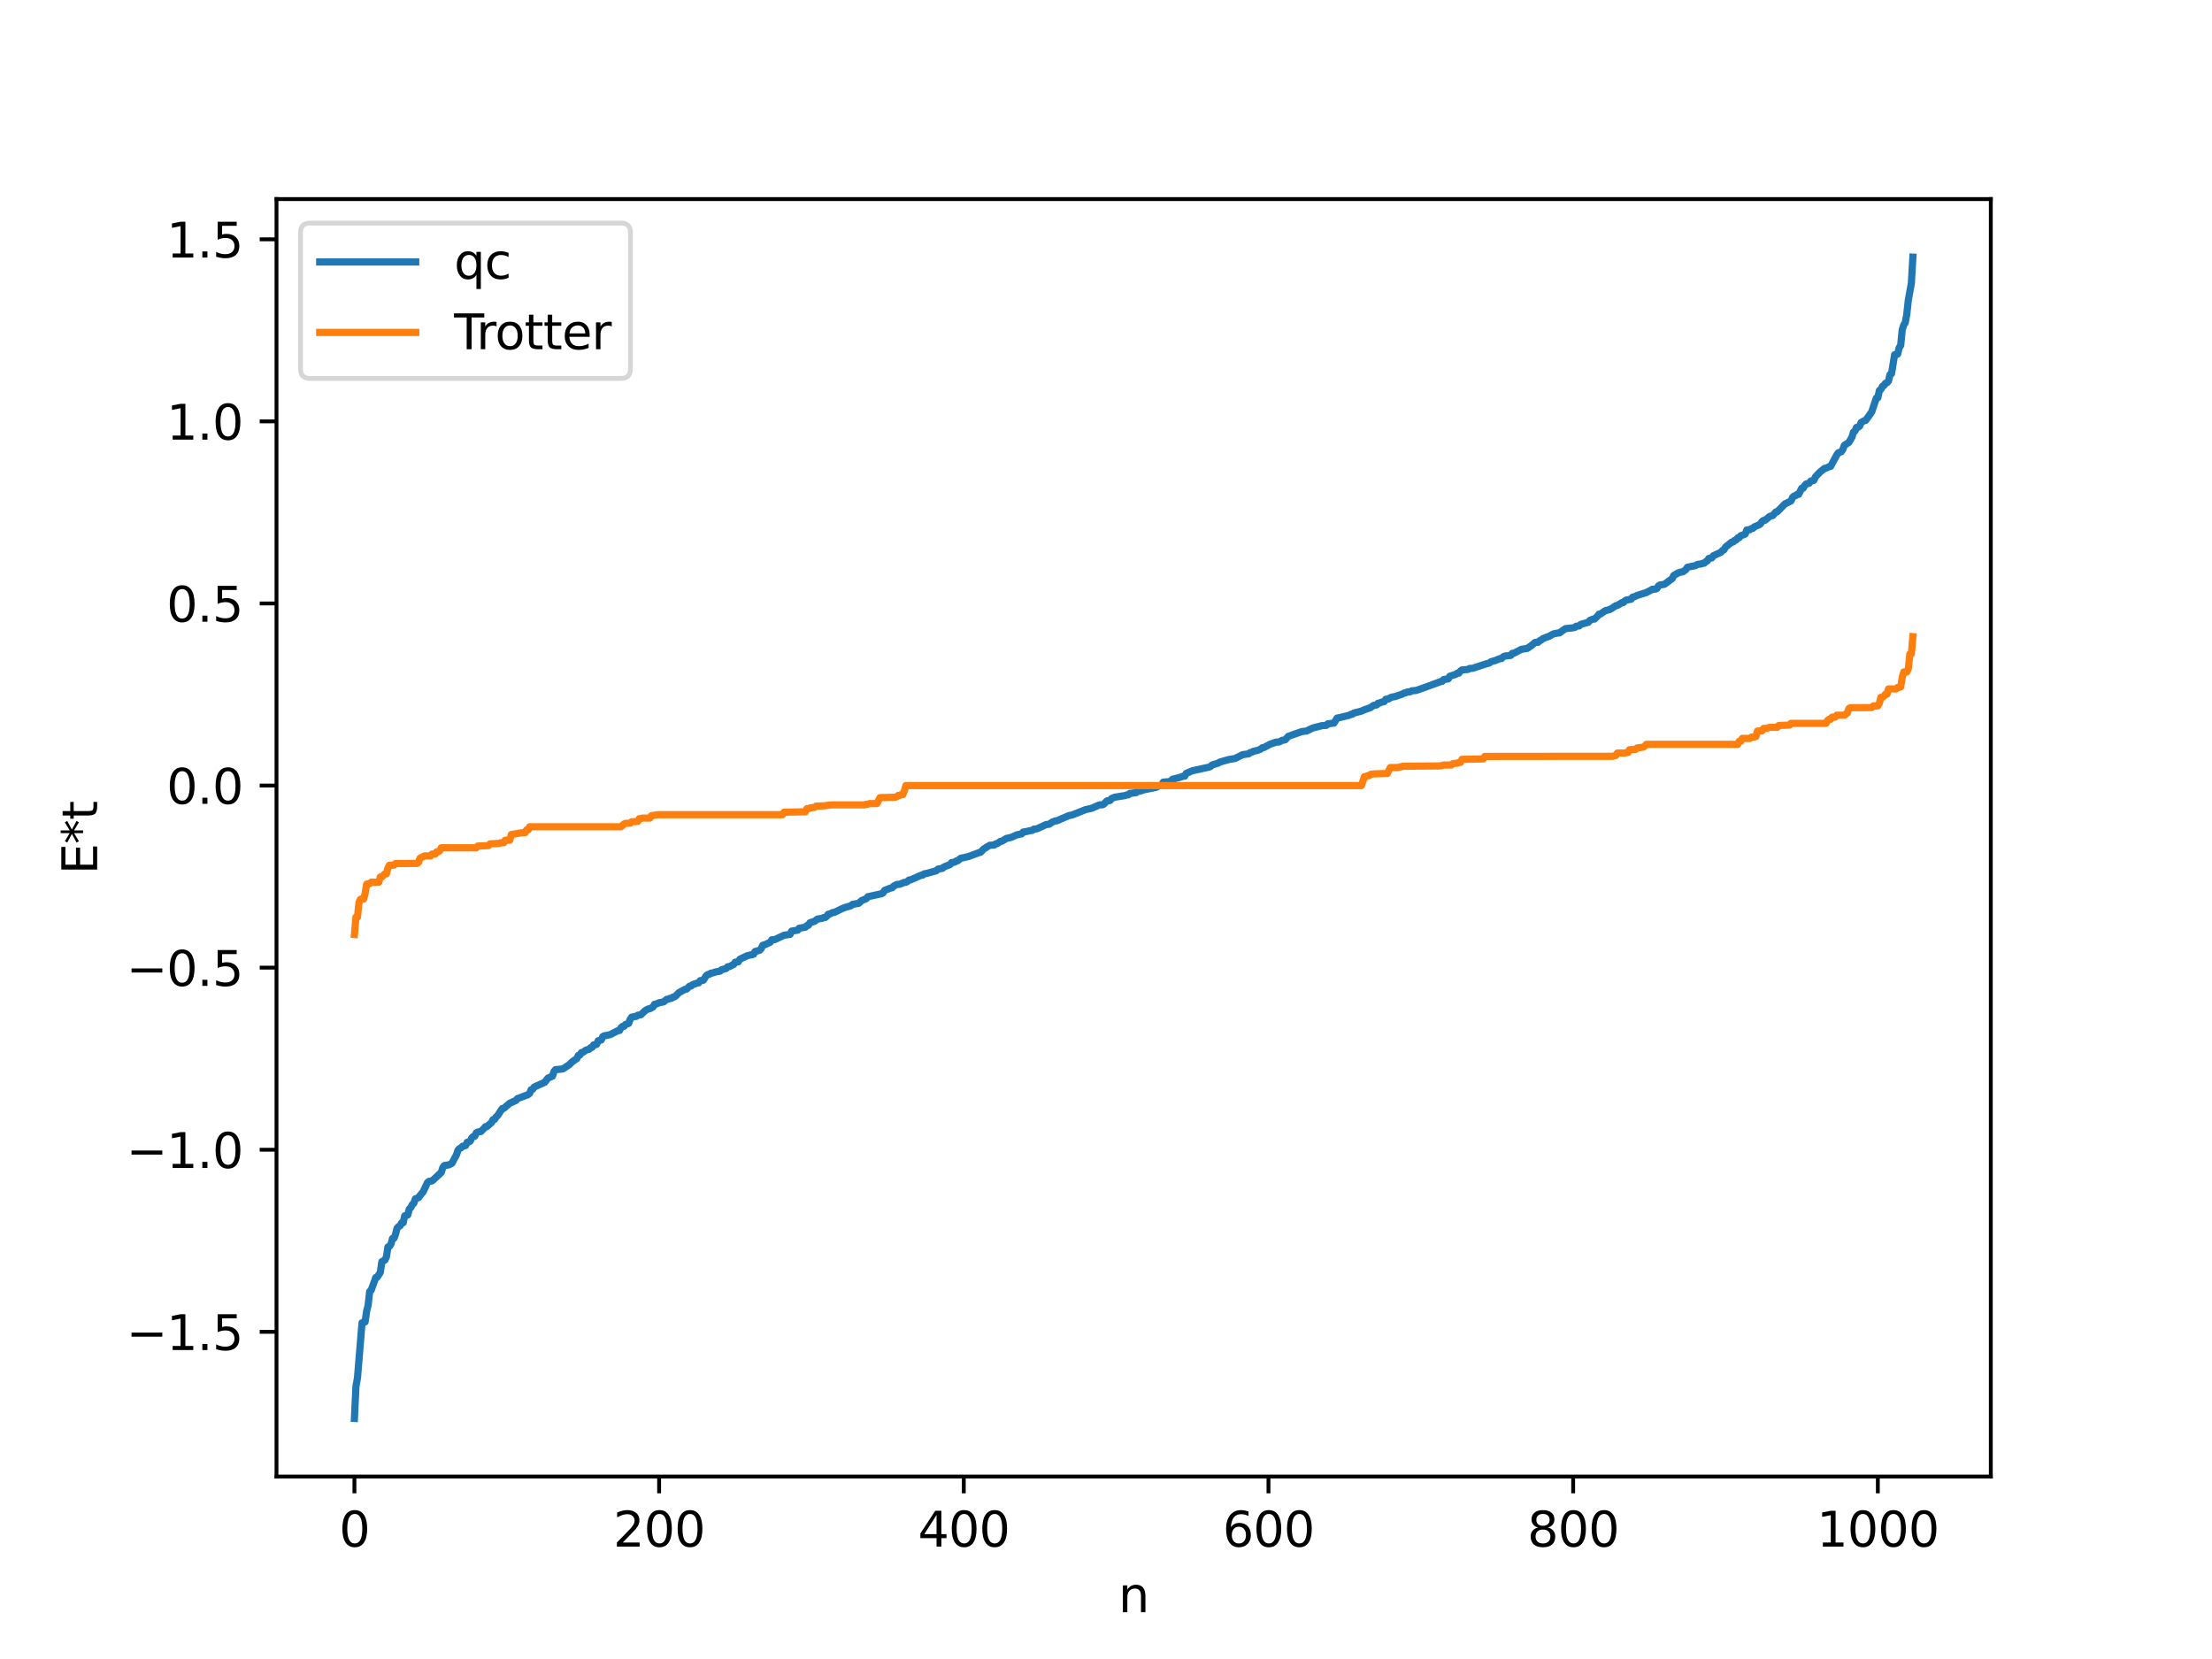 <?xml version="1.0" encoding="utf-8" standalone="no"?>
<!DOCTYPE svg PUBLIC "-//W3C//DTD SVG 1.1//EN"
  "http://www.w3.org/Graphics/SVG/1.1/DTD/svg11.dtd">
<svg xmlns:xlink="http://www.w3.org/1999/xlink" width="460.8pt" height="345.6pt" viewBox="0 0 460.8 345.6" xmlns="http://www.w3.org/2000/svg" version="1.1">
 <defs>
  <style type="text/css">*{stroke-linejoin: round; stroke-linecap: butt}</style>
 </defs>
 <g id="figure_1">
  <g id="patch_1">
   <path d="M 0 345.6 
L 460.8 345.6 
L 460.8 0 
L 0 0 
z
" style="fill: #ffffff"/>
  </g>
  <g id="axes_1">
   <g id="patch_2">
    <path d="M 57.6 307.584 
L 414.72 307.584 
L 414.72 41.472 
L 57.6 41.472 
z
" style="fill: #ffffff"/>
   </g>
   <g id="matplotlib.axis_1">
    <g id="xtick_1">
     <g id="line2d_1">
      <defs>
       <path id="m3434b80284" d="M 0 0 
L 0 3.5 
" style="stroke: #000000; stroke-width: 0.8"/>
      </defs>
      <g>
       <use xlink:href="#m3434b80284" x="73.833" y="307.584" style="stroke: #000000; stroke-width: 0.8"/>
      </g>
     </g>
     <g id="text_1">
      <!-- 0 -->
      <g transform="translate(70.651 322.182) scale(0.1 -0.1)">
       <defs>
        <path id="DejaVuSans-30" d="M 2034 4250 
Q 1547 4250 1301 3770 
Q 1056 3291 1056 2328 
Q 1056 1369 1301 889 
Q 1547 409 2034 409 
Q 2525 409 2770 889 
Q 3016 1369 3016 2328 
Q 3016 3291 2770 3770 
Q 2525 4250 2034 4250 
z
M 2034 4750 
Q 2819 4750 3233 4129 
Q 3647 3509 3647 2328 
Q 3647 1150 3233 529 
Q 2819 -91 2034 -91 
Q 1250 -91 836 529 
Q 422 1150 422 2328 
Q 422 3509 836 4129 
Q 1250 4750 2034 4750 
z
" transform="scale(0.016)"/>
       </defs>
       <use xlink:href="#DejaVuSans-30"/>
      </g>
     </g>
    </g>
    <g id="xtick_2">
     <g id="line2d_2">
      <g>
       <use xlink:href="#m3434b80284" x="137.304" y="307.584" style="stroke: #000000; stroke-width: 0.8"/>
      </g>
     </g>
     <g id="text_2">
      <!-- 200 -->
      <g transform="translate(127.76 322.182) scale(0.1 -0.1)">
       <defs>
        <path id="DejaVuSans-32" d="M 1228 531 
L 3431 531 
L 3431 0 
L 469 0 
L 469 531 
Q 828 903 1448 1529 
Q 2069 2156 2228 2338 
Q 2531 2678 2651 2914 
Q 2772 3150 2772 3378 
Q 2772 3750 2511 3984 
Q 2250 4219 1831 4219 
Q 1534 4219 1204 4116 
Q 875 4013 500 3803 
L 500 4441 
Q 881 4594 1212 4672 
Q 1544 4750 1819 4750 
Q 2544 4750 2975 4387 
Q 3406 4025 3406 3419 
Q 3406 3131 3298 2873 
Q 3191 2616 2906 2266 
Q 2828 2175 2409 1742 
Q 1991 1309 1228 531 
z
" transform="scale(0.016)"/>
       </defs>
       <use xlink:href="#DejaVuSans-32"/>
       <use xlink:href="#DejaVuSans-30" x="63.623"/>
       <use xlink:href="#DejaVuSans-30" x="127.246"/>
      </g>
     </g>
    </g>
    <g id="xtick_3">
     <g id="line2d_3">
      <g>
       <use xlink:href="#m3434b80284" x="200.775" y="307.584" style="stroke: #000000; stroke-width: 0.8"/>
      </g>
     </g>
     <g id="text_3">
      <!-- 400 -->
      <g transform="translate(191.231 322.182) scale(0.1 -0.1)">
       <defs>
        <path id="DejaVuSans-34" d="M 2419 4116 
L 825 1625 
L 2419 1625 
L 2419 4116 
z
M 2253 4666 
L 3047 4666 
L 3047 1625 
L 3713 1625 
L 3713 1100 
L 3047 1100 
L 3047 0 
L 2419 0 
L 2419 1100 
L 313 1100 
L 313 1709 
L 2253 4666 
z
" transform="scale(0.016)"/>
       </defs>
       <use xlink:href="#DejaVuSans-34"/>
       <use xlink:href="#DejaVuSans-30" x="63.623"/>
       <use xlink:href="#DejaVuSans-30" x="127.246"/>
      </g>
     </g>
    </g>
    <g id="xtick_4">
     <g id="line2d_4">
      <g>
       <use xlink:href="#m3434b80284" x="264.246" y="307.584" style="stroke: #000000; stroke-width: 0.8"/>
      </g>
     </g>
     <g id="text_4">
      <!-- 600 -->
      <g transform="translate(254.702 322.182) scale(0.1 -0.1)">
       <defs>
        <path id="DejaVuSans-36" d="M 2113 2584 
Q 1688 2584 1439 2293 
Q 1191 2003 1191 1497 
Q 1191 994 1439 701 
Q 1688 409 2113 409 
Q 2538 409 2786 701 
Q 3034 994 3034 1497 
Q 3034 2003 2786 2293 
Q 2538 2584 2113 2584 
z
M 3366 4563 
L 3366 3988 
Q 3128 4100 2886 4159 
Q 2644 4219 2406 4219 
Q 1781 4219 1451 3797 
Q 1122 3375 1075 2522 
Q 1259 2794 1537 2939 
Q 1816 3084 2150 3084 
Q 2853 3084 3261 2657 
Q 3669 2231 3669 1497 
Q 3669 778 3244 343 
Q 2819 -91 2113 -91 
Q 1303 -91 875 529 
Q 447 1150 447 2328 
Q 447 3434 972 4092 
Q 1497 4750 2381 4750 
Q 2619 4750 2861 4703 
Q 3103 4656 3366 4563 
z
" transform="scale(0.016)"/>
       </defs>
       <use xlink:href="#DejaVuSans-36"/>
       <use xlink:href="#DejaVuSans-30" x="63.623"/>
       <use xlink:href="#DejaVuSans-30" x="127.246"/>
      </g>
     </g>
    </g>
    <g id="xtick_5">
     <g id="line2d_5">
      <g>
       <use xlink:href="#m3434b80284" x="327.717" y="307.584" style="stroke: #000000; stroke-width: 0.8"/>
      </g>
     </g>
     <g id="text_5">
      <!-- 800 -->
      <g transform="translate(318.173 322.182) scale(0.1 -0.1)">
       <defs>
        <path id="DejaVuSans-38" d="M 2034 2216 
Q 1584 2216 1326 1975 
Q 1069 1734 1069 1313 
Q 1069 891 1326 650 
Q 1584 409 2034 409 
Q 2484 409 2743 651 
Q 3003 894 3003 1313 
Q 3003 1734 2745 1975 
Q 2488 2216 2034 2216 
z
M 1403 2484 
Q 997 2584 770 2862 
Q 544 3141 544 3541 
Q 544 4100 942 4425 
Q 1341 4750 2034 4750 
Q 2731 4750 3128 4425 
Q 3525 4100 3525 3541 
Q 3525 3141 3298 2862 
Q 3072 2584 2669 2484 
Q 3125 2378 3379 2068 
Q 3634 1759 3634 1313 
Q 3634 634 3220 271 
Q 2806 -91 2034 -91 
Q 1263 -91 848 271 
Q 434 634 434 1313 
Q 434 1759 690 2068 
Q 947 2378 1403 2484 
z
M 1172 3481 
Q 1172 3119 1398 2916 
Q 1625 2713 2034 2713 
Q 2441 2713 2670 2916 
Q 2900 3119 2900 3481 
Q 2900 3844 2670 4047 
Q 2441 4250 2034 4250 
Q 1625 4250 1398 4047 
Q 1172 3844 1172 3481 
z
" transform="scale(0.016)"/>
       </defs>
       <use xlink:href="#DejaVuSans-38"/>
       <use xlink:href="#DejaVuSans-30" x="63.623"/>
       <use xlink:href="#DejaVuSans-30" x="127.246"/>
      </g>
     </g>
    </g>
    <g id="xtick_6">
     <g id="line2d_6">
      <g>
       <use xlink:href="#m3434b80284" x="391.188" y="307.584" style="stroke: #000000; stroke-width: 0.8"/>
      </g>
     </g>
     <g id="text_6">
      <!-- 1000 -->
      <g transform="translate(378.463 322.182) scale(0.1 -0.1)">
       <defs>
        <path id="DejaVuSans-31" d="M 794 531 
L 1825 531 
L 1825 4091 
L 703 3866 
L 703 4441 
L 1819 4666 
L 2450 4666 
L 2450 531 
L 3481 531 
L 3481 0 
L 794 0 
L 794 531 
z
" transform="scale(0.016)"/>
       </defs>
       <use xlink:href="#DejaVuSans-31"/>
       <use xlink:href="#DejaVuSans-30" x="63.623"/>
       <use xlink:href="#DejaVuSans-30" x="127.246"/>
       <use xlink:href="#DejaVuSans-30" x="190.869"/>
      </g>
     </g>
    </g>
    <g id="text_7">
     <!-- n -->
     <g transform="translate(232.991 335.861) scale(0.1 -0.1)">
      <defs>
       <path id="DejaVuSans-6e" d="M 3513 2113 
L 3513 0 
L 2938 0 
L 2938 2094 
Q 2938 2591 2744 2837 
Q 2550 3084 2163 3084 
Q 1697 3084 1428 2787 
Q 1159 2491 1159 1978 
L 1159 0 
L 581 0 
L 581 3500 
L 1159 3500 
L 1159 2956 
Q 1366 3272 1645 3428 
Q 1925 3584 2291 3584 
Q 2894 3584 3203 3211 
Q 3513 2838 3513 2113 
z
" transform="scale(0.016)"/>
      </defs>
      <use xlink:href="#DejaVuSans-6e"/>
     </g>
    </g>
   </g>
   <g id="matplotlib.axis_2">
    <g id="ytick_1">
     <g id="line2d_7">
      <defs>
       <path id="m006cf8d9ea" d="M 0 0 
L -3.5 0 
" style="stroke: #000000; stroke-width: 0.8"/>
      </defs>
      <g>
       <use xlink:href="#m006cf8d9ea" x="57.6" y="277.441" style="stroke: #000000; stroke-width: 0.8"/>
      </g>
     </g>
     <g id="text_8">
      <!-- −1.5 -->
      <g transform="translate(26.317 281.24) scale(0.1 -0.1)">
       <defs>
        <path id="DejaVuSans-2212" d="M 678 2272 
L 4684 2272 
L 4684 1741 
L 678 1741 
L 678 2272 
z
" transform="scale(0.016)"/>
        <path id="DejaVuSans-2e" d="M 684 794 
L 1344 794 
L 1344 0 
L 684 0 
L 684 794 
z
" transform="scale(0.016)"/>
        <path id="DejaVuSans-35" d="M 691 4666 
L 3169 4666 
L 3169 4134 
L 1269 4134 
L 1269 2991 
Q 1406 3038 1543 3061 
Q 1681 3084 1819 3084 
Q 2600 3084 3056 2656 
Q 3513 2228 3513 1497 
Q 3513 744 3044 326 
Q 2575 -91 1722 -91 
Q 1428 -91 1123 -41 
Q 819 9 494 109 
L 494 744 
Q 775 591 1075 516 
Q 1375 441 1709 441 
Q 2250 441 2565 725 
Q 2881 1009 2881 1497 
Q 2881 1984 2565 2268 
Q 2250 2553 1709 2553 
Q 1456 2553 1204 2497 
Q 953 2441 691 2322 
L 691 4666 
z
" transform="scale(0.016)"/>
       </defs>
       <use xlink:href="#DejaVuSans-2212"/>
       <use xlink:href="#DejaVuSans-31" x="83.789"/>
       <use xlink:href="#DejaVuSans-2e" x="147.412"/>
       <use xlink:href="#DejaVuSans-35" x="179.199"/>
      </g>
     </g>
    </g>
    <g id="ytick_2">
     <g id="line2d_8">
      <g>
       <use xlink:href="#m006cf8d9ea" x="57.6" y="239.51" style="stroke: #000000; stroke-width: 0.8"/>
      </g>
     </g>
     <g id="text_9">
      <!-- −1.0 -->
      <g transform="translate(26.317 243.309) scale(0.1 -0.1)">
       <use xlink:href="#DejaVuSans-2212"/>
       <use xlink:href="#DejaVuSans-31" x="83.789"/>
       <use xlink:href="#DejaVuSans-2e" x="147.412"/>
       <use xlink:href="#DejaVuSans-30" x="179.199"/>
      </g>
     </g>
    </g>
    <g id="ytick_3">
     <g id="line2d_9">
      <g>
       <use xlink:href="#m006cf8d9ea" x="57.6" y="201.578" style="stroke: #000000; stroke-width: 0.8"/>
      </g>
     </g>
     <g id="text_10">
      <!-- −0.5 -->
      <g transform="translate(26.317 205.378) scale(0.1 -0.1)">
       <use xlink:href="#DejaVuSans-2212"/>
       <use xlink:href="#DejaVuSans-30" x="83.789"/>
       <use xlink:href="#DejaVuSans-2e" x="147.412"/>
       <use xlink:href="#DejaVuSans-35" x="179.199"/>
      </g>
     </g>
    </g>
    <g id="ytick_4">
     <g id="line2d_10">
      <g>
       <use xlink:href="#m006cf8d9ea" x="57.6" y="163.647" style="stroke: #000000; stroke-width: 0.8"/>
      </g>
     </g>
     <g id="text_11">
      <!-- 0.0 -->
      <g transform="translate(34.697 167.446) scale(0.1 -0.1)">
       <use xlink:href="#DejaVuSans-30"/>
       <use xlink:href="#DejaVuSans-2e" x="63.623"/>
       <use xlink:href="#DejaVuSans-30" x="95.41"/>
      </g>
     </g>
    </g>
    <g id="ytick_5">
     <g id="line2d_11">
      <g>
       <use xlink:href="#m006cf8d9ea" x="57.6" y="125.716" style="stroke: #000000; stroke-width: 0.8"/>
      </g>
     </g>
     <g id="text_12">
      <!-- 0.5 -->
      <g transform="translate(34.697 129.515) scale(0.1 -0.1)">
       <use xlink:href="#DejaVuSans-30"/>
       <use xlink:href="#DejaVuSans-2e" x="63.623"/>
       <use xlink:href="#DejaVuSans-35" x="95.41"/>
      </g>
     </g>
    </g>
    <g id="ytick_6">
     <g id="line2d_12">
      <g>
       <use xlink:href="#m006cf8d9ea" x="57.6" y="87.784" style="stroke: #000000; stroke-width: 0.8"/>
      </g>
     </g>
     <g id="text_13">
      <!-- 1.0 -->
      <g transform="translate(34.697 91.584) scale(0.1 -0.1)">
       <use xlink:href="#DejaVuSans-31"/>
       <use xlink:href="#DejaVuSans-2e" x="63.623"/>
       <use xlink:href="#DejaVuSans-30" x="95.41"/>
      </g>
     </g>
    </g>
    <g id="ytick_7">
     <g id="line2d_13">
      <g>
       <use xlink:href="#m006cf8d9ea" x="57.6" y="49.853" style="stroke: #000000; stroke-width: 0.8"/>
      </g>
     </g>
     <g id="text_14">
      <!-- 1.5 -->
      <g transform="translate(34.697 53.652) scale(0.1 -0.1)">
       <use xlink:href="#DejaVuSans-31"/>
       <use xlink:href="#DejaVuSans-2e" x="63.623"/>
       <use xlink:href="#DejaVuSans-35" x="95.41"/>
      </g>
     </g>
    </g>
    <g id="text_15">
     <!-- E*t -->
     <g transform="translate(20.238 182.148) rotate(-90) scale(0.1 -0.1)">
      <defs>
       <path id="DejaVuSans-45" d="M 628 4666 
L 3578 4666 
L 3578 4134 
L 1259 4134 
L 1259 2753 
L 3481 2753 
L 3481 2222 
L 1259 2222 
L 1259 531 
L 3634 531 
L 3634 0 
L 628 0 
L 628 4666 
z
" transform="scale(0.016)"/>
       <path id="DejaVuSans-2a" d="M 3009 3897 
L 1888 3291 
L 3009 2681 
L 2828 2375 
L 1778 3009 
L 1778 1831 
L 1422 1831 
L 1422 3009 
L 372 2375 
L 191 2681 
L 1313 3291 
L 191 3897 
L 372 4206 
L 1422 3572 
L 1422 4750 
L 1778 4750 
L 1778 3572 
L 2828 4206 
L 3009 3897 
z
" transform="scale(0.016)"/>
       <path id="DejaVuSans-74" d="M 1172 4494 
L 1172 3500 
L 2356 3500 
L 2356 3053 
L 1172 3053 
L 1172 1153 
Q 1172 725 1289 603 
Q 1406 481 1766 481 
L 2356 481 
L 2356 0 
L 1766 0 
Q 1100 0 847 248 
Q 594 497 594 1153 
L 594 3053 
L 172 3053 
L 172 3500 
L 594 3500 
L 594 4494 
L 1172 4494 
z
" transform="scale(0.016)"/>
      </defs>
      <use xlink:href="#DejaVuSans-45"/>
      <use xlink:href="#DejaVuSans-2a" x="63.184"/>
      <use xlink:href="#DejaVuSans-74" x="113.184"/>
     </g>
    </g>
   </g>
   <g id="line2d_14">
    <path d="M 73.833 295.488 
L 74.15 288.808 
L 74.467 287.057 
L 75.42 275.553 
L 76.054 275.383 
L 76.372 273.145 
L 76.689 271.915 
L 77.006 269.057 
L 77.324 268.769 
L 77.958 267.018 
L 78.276 266.132 
L 78.593 266.045 
L 79.228 265.069 
L 79.545 262.832 
L 80.18 262.497 
L 80.497 261.824 
L 80.815 259.774 
L 81.132 259.642 
L 81.449 259.162 
L 81.767 257.996 
L 82.084 257.94 
L 82.401 257.101 
L 82.719 255.866 
L 83.036 255.513 
L 83.353 255.343 
L 83.671 254.747 
L 83.988 254.727 
L 84.305 253.285 
L 84.94 253.099 
L 85.258 251.876 
L 85.575 251.578 
L 85.892 250.939 
L 86.21 250.65 
L 86.527 249.735 
L 87.162 249.503 
L 87.796 248.684 
L 88.114 248.334 
L 89.066 246.331 
L 89.383 246.092 
L 90.018 245.999 
L 91.922 244.246 
L 92.239 243.242 
L 92.557 242.812 
L 93.509 242.656 
L 94.143 242.332 
L 95.096 240.553 
L 95.413 239.597 
L 95.73 239.258 
L 96.048 239.122 
L 96.365 238.796 
L 97 238.635 
L 97.317 237.956 
L 97.634 237.896 
L 97.952 237.718 
L 98.269 237.056 
L 98.586 236.757 
L 98.904 236.696 
L 99.221 235.994 
L 99.539 235.823 
L 100.173 235.718 
L 100.808 235.089 
L 101.125 234.708 
L 101.443 234.685 
L 102.395 233.837 
L 102.712 233.242 
L 103.029 233.181 
L 103.347 232.687 
L 103.664 232.4 
L 104.616 230.941 
L 104.934 230.9 
L 106.203 229.813 
L 107.472 229.25 
L 107.79 228.866 
L 110.011 228.031 
L 110.329 227.768 
L 110.646 227.017 
L 110.963 226.918 
L 111.281 226.45 
L 113.502 225.447 
L 114.137 224.597 
L 114.772 224.324 
L 115.089 224.2 
L 115.406 223.199 
L 115.724 222.824 
L 116.676 222.75 
L 117.31 222.647 
L 118.58 221.802 
L 119.215 221.184 
L 120.167 220.509 
L 120.484 219.863 
L 120.801 219.777 
L 121.119 219.275 
L 121.436 219.215 
L 122.071 218.751 
L 122.705 218.596 
L 123.023 218.254 
L 123.34 218.178 
L 123.658 217.674 
L 123.975 217.669 
L 124.292 217.546 
L 124.61 216.804 
L 125.244 216.656 
L 125.562 215.949 
L 125.879 215.772 
L 126.514 215.676 
L 127.148 215.514 
L 128.735 214.69 
L 129.053 214.677 
L 129.37 214.089 
L 129.687 213.808 
L 130.005 213.794 
L 130.322 213.405 
L 130.957 213.2 
L 131.274 212.357 
L 131.591 211.888 
L 132.226 211.761 
L 132.543 211.73 
L 132.861 211.487 
L 133.496 211.388 
L 134.448 210.493 
L 135.082 210.165 
L 135.4 210.126 
L 136.034 209.769 
L 136.352 209.208 
L 136.669 209.165 
L 137.304 208.889 
L 138.256 208.708 
L 138.891 208.184 
L 139.208 208.148 
L 139.525 207.985 
L 139.843 207.982 
L 140.16 207.724 
L 140.477 207.684 
L 140.795 207.445 
L 141.429 206.788 
L 142.699 206.091 
L 143.016 206.055 
L 143.651 205.442 
L 143.968 205.401 
L 144.286 205.114 
L 145.238 204.794 
L 145.555 204.746 
L 145.872 204.285 
L 146.507 204.207 
L 147.142 203.227 
L 147.459 203.011 
L 147.777 202.957 
L 148.094 202.726 
L 148.411 202.698 
L 149.046 202.478 
L 149.998 202.312 
L 150.315 202.015 
L 151.267 201.756 
L 151.585 201.395 
L 151.902 201.377 
L 152.854 200.89 
L 153.172 200.436 
L 153.806 200.362 
L 154.124 199.82 
L 155.71 199.078 
L 156.662 198.865 
L 156.98 198.791 
L 157.297 198.212 
L 158.249 197.957 
L 158.567 197.627 
L 158.884 196.928 
L 159.519 196.728 
L 160.471 196.267 
L 160.788 195.769 
L 161.423 195.73 
L 163.327 194.834 
L 164.596 194.645 
L 164.914 193.967 
L 166.183 193.765 
L 166.5 193.362 
L 167.77 193.157 
L 168.087 192.823 
L 168.405 192.756 
L 168.722 192.227 
L 169.674 191.926 
L 170.309 191.454 
L 171.261 191.311 
L 171.578 191.143 
L 171.896 191.131 
L 172.213 190.9 
L 172.53 190.45 
L 172.848 190.411 
L 173.482 190.087 
L 173.8 190.08 
L 175.386 189.296 
L 176.021 189.05 
L 177.291 188.67 
L 177.608 188.391 
L 178.877 188.175 
L 179.512 187.598 
L 180.464 187.212 
L 180.781 186.807 
L 183.638 186.177 
L 183.955 186.012 
L 184.272 185.488 
L 185.542 184.993 
L 185.859 184.936 
L 186.177 184.586 
L 186.811 184.254 
L 187.446 184.202 
L 188.398 183.809 
L 188.715 183.801 
L 189.033 183.629 
L 189.35 183.328 
L 189.667 183.306 
L 191.889 182.326 
L 192.206 182.306 
L 192.524 182.042 
L 193.158 181.923 
L 195.062 181.385 
L 195.38 181.05 
L 196.332 180.893 
L 196.649 180.592 
L 197.919 180.101 
L 198.236 179.681 
L 198.871 179.609 
L 199.188 179.359 
L 199.505 179.313 
L 200.14 178.791 
L 201.727 178.44 
L 203.948 177.621 
L 204.266 177.548 
L 204.9 176.879 
L 206.17 176.09 
L 207.122 176.033 
L 207.439 175.78 
L 207.757 175.733 
L 208.391 175.277 
L 208.709 175.24 
L 209.661 174.66 
L 210.613 174.455 
L 211.882 173.899 
L 212.834 173.703 
L 213.152 173.322 
L 213.786 173.229 
L 214.739 173.012 
L 215.056 172.986 
L 215.373 172.719 
L 216.008 172.664 
L 217.912 171.777 
L 218.547 171.703 
L 219.181 171.271 
L 219.816 171.012 
L 220.134 170.993 
L 222.672 169.903 
L 223.307 169.787 
L 226.163 168.656 
L 227.433 168.373 
L 229.02 167.667 
L 229.654 167.658 
L 229.972 167.486 
L 230.606 166.841 
L 231.241 166.763 
L 231.558 166.347 
L 232.193 166.078 
L 234.415 165.722 
L 234.732 165.589 
L 235.049 165.582 
L 235.367 165.279 
L 236.636 165.141 
L 236.953 164.889 
L 237.588 164.782 
L 238.223 164.543 
L 240.762 164.039 
L 242.031 163.468 
L 242.348 162.927 
L 243.3 162.858 
L 243.935 162.719 
L 244.253 162.337 
L 245.839 161.924 
L 246.474 161.697 
L 246.791 161.689 
L 247.109 161.11 
L 248.378 160.567 
L 251.869 159.805 
L 252.186 159.667 
L 252.504 159.359 
L 253.773 158.973 
L 254.091 158.76 
L 255.995 158.22 
L 256.947 158.065 
L 257.264 158.019 
L 258.851 157.214 
L 260.12 157.036 
L 260.438 156.775 
L 260.755 156.715 
L 261.072 156.52 
L 262.024 156.309 
L 262.659 156.024 
L 262.977 155.759 
L 263.294 155.723 
L 264.563 155.043 
L 265.833 154.597 
L 266.467 154.565 
L 267.102 154.224 
L 267.737 154.115 
L 268.372 153.39 
L 271.228 152.391 
L 272.18 152.289 
L 273.449 151.666 
L 275.353 151.174 
L 276.305 151.103 
L 276.623 150.779 
L 277.892 150.636 
L 278.527 149.598 
L 279.479 149.395 
L 281.066 149.003 
L 281.383 148.815 
L 281.7 148.798 
L 282.018 148.544 
L 283.605 148.143 
L 284.239 147.853 
L 285.509 147.405 
L 286.143 146.946 
L 286.778 146.85 
L 287.096 146.482 
L 287.413 146.463 
L 287.73 146.293 
L 288.365 146.156 
L 288.682 145.666 
L 289.317 145.587 
L 289.634 145.323 
L 290.269 145.156 
L 290.586 145.122 
L 291.221 144.903 
L 292.173 144.568 
L 292.491 144.37 
L 292.808 144.335 
L 293.125 144.166 
L 293.76 144.112 
L 294.077 143.914 
L 295.029 143.829 
L 297.251 143.04 
L 300.107 141.992 
L 300.424 141.945 
L 300.742 141.558 
L 301.694 141.425 
L 302.011 140.876 
L 303.281 140.466 
L 303.598 140.235 
L 303.915 140.22 
L 304.233 139.787 
L 304.55 139.56 
L 305.82 139.455 
L 306.137 139.254 
L 306.772 139.22 
L 309.628 138.28 
L 310.262 138.116 
L 310.58 137.856 
L 311.532 137.584 
L 312.484 137.192 
L 312.801 137.189 
L 313.119 136.842 
L 313.436 136.674 
L 314.705 136.534 
L 315.023 136.103 
L 315.34 136.102 
L 316.927 135.271 
L 318.196 135.057 
L 319.148 134.381 
L 319.783 133.83 
L 320.418 133.789 
L 320.735 133.472 
L 321.053 133.34 
L 321.37 133.061 
L 322.005 132.801 
L 322.639 132.586 
L 323.591 132.055 
L 324.543 131.865 
L 324.861 131.853 
L 325.496 131.366 
L 326.13 130.951 
L 327.4 130.825 
L 328.034 130.722 
L 328.352 130.46 
L 328.986 130.389 
L 329.304 130.071 
L 329.939 129.885 
L 330.891 129.636 
L 331.208 129.232 
L 331.843 128.973 
L 332.16 128.962 
L 332.795 128.349 
L 333.112 127.932 
L 333.429 127.903 
L 334.381 127.227 
L 335.016 127.068 
L 335.651 126.816 
L 336.603 126.173 
L 336.92 126.131 
L 337.872 125.534 
L 338.19 125.512 
L 338.507 125.146 
L 338.824 124.994 
L 339.459 124.889 
L 339.777 124.843 
L 340.094 124.403 
L 340.411 124.338 
L 341.046 124.041 
L 342.95 123.44 
L 343.902 122.956 
L 344.22 122.747 
L 344.854 122.728 
L 345.172 122.586 
L 345.489 122.053 
L 345.806 121.861 
L 346.758 121.704 
L 348.345 120.539 
L 348.662 119.892 
L 349.615 119.333 
L 350.249 119.152 
L 350.567 119.116 
L 351.201 118.664 
L 351.519 118.171 
L 352.153 118.03 
L 353.105 117.859 
L 353.74 117.55 
L 354.375 117.484 
L 354.692 117.345 
L 355.01 117.327 
L 355.327 117.007 
L 355.644 116.867 
L 355.962 116.346 
L 356.596 116.226 
L 356.914 115.773 
L 358.5 115.05 
L 358.818 114.673 
L 359.135 114.529 
L 359.453 113.972 
L 360.087 113.461 
L 360.722 112.942 
L 361.039 112.907 
L 361.357 112.565 
L 361.674 112.489 
L 361.991 112.058 
L 362.309 112.013 
L 362.626 111.599 
L 363.261 111.396 
L 363.578 111.217 
L 363.896 110.393 
L 364.53 110.35 
L 364.848 110.126 
L 365.165 110.06 
L 365.482 109.742 
L 366.434 109.336 
L 366.752 109.113 
L 367.069 108.633 
L 367.386 108.412 
L 367.704 108.374 
L 368.656 107.575 
L 369.291 107.395 
L 369.925 106.654 
L 370.243 106.595 
L 371.829 104.985 
L 373.099 104.347 
L 373.416 103.63 
L 373.734 103.338 
L 374.051 103.258 
L 374.368 103.003 
L 374.686 102.978 
L 375.32 101.724 
L 375.638 101.685 
L 375.955 101.131 
L 376.272 100.822 
L 376.907 100.646 
L 377.224 100.211 
L 377.859 100.067 
L 378.177 99.347 
L 379.129 98.348 
L 379.763 97.84 
L 380.081 97.569 
L 380.398 97.529 
L 381.033 97.219 
L 381.35 97.155 
L 382.62 94.801 
L 382.937 94.344 
L 383.572 94.093 
L 383.889 93.644 
L 384.206 92.773 
L 385.158 92.161 
L 385.793 91.064 
L 386.11 90.021 
L 386.428 89.796 
L 386.745 89.034 
L 387.062 89.007 
L 387.38 88.783 
L 387.697 88.022 
L 388.332 87.642 
L 388.649 87.569 
L 389.284 86.704 
L 389.919 85.789 
L 390.871 82.929 
L 391.188 82.852 
L 391.505 81.355 
L 391.823 81.111 
L 392.14 80.493 
L 392.458 80.316 
L 392.775 79.849 
L 393.092 79.738 
L 393.41 79.359 
L 393.727 78.02 
L 394.044 77.826 
L 394.679 73.898 
L 394.996 73.896 
L 395.314 73.764 
L 395.631 72.445 
L 395.948 71.951 
L 396.266 68.705 
L 396.583 67.693 
L 396.9 67.24 
L 397.218 65.46 
L 397.535 62.523 
L 398.17 59.029 
L 398.487 53.568 
L 398.487 53.568 
" clip-path="url(#p47296863f0)" style="fill: none; stroke: #1f77b4; stroke-width: 1.5; stroke-linecap: square"/>
   </g>
   <g id="line2d_15">
    <path d="M 73.833 194.674 
L 74.15 191.054 
L 74.467 191.054 
L 74.785 187.959 
L 75.102 187.316 
L 75.737 187.316 
L 76.054 186.158 
L 76.372 184.203 
L 76.689 184.083 
L 77.006 184.083 
L 77.324 183.781 
L 78.91 183.781 
L 79.228 182.678 
L 79.545 182.678 
L 80.18 182.032 
L 80.497 182.032 
L 80.815 180.813 
L 81.132 180.239 
L 82.084 180.229 
L 82.401 179.889 
L 86.844 179.87 
L 87.162 179.684 
L 87.479 178.8 
L 88.431 178.299 
L 89.7 178.299 
L 90.018 177.908 
L 90.653 177.908 
L 90.97 177.454 
L 91.287 177.454 
L 91.605 177.217 
L 91.922 176.609 
L 99.221 176.609 
L 99.539 176.247 
L 101.76 176.161 
L 102.077 175.785 
L 103.981 175.7 
L 104.299 175.554 
L 104.934 175.554 
L 105.251 175.038 
L 106.203 175.013 
L 106.52 173.85 
L 108.742 173.467 
L 109.377 173.467 
L 109.694 172.879 
L 110.011 172.879 
L 110.329 172.23 
L 129.37 172.23 
L 130.005 171.648 
L 130.322 171.514 
L 131.274 171.492 
L 131.591 171.19 
L 132.861 171.121 
L 133.178 170.54 
L 133.496 170.54 
L 133.813 170.418 
L 135.4 170.418 
L 135.717 169.923 
L 136.986 169.716 
L 163.01 169.716 
L 163.327 169.202 
L 167.77 169.108 
L 168.087 168.471 
L 168.405 168.471 
L 168.722 168.302 
L 169.674 168.192 
L 169.991 167.929 
L 171.896 167.85 
L 172.53 167.744 
L 173.165 167.666 
L 180.147 167.666 
L 180.464 167.53 
L 180.781 167.53 
L 181.099 167.398 
L 182.686 167.398 
L 183.32 166.161 
L 186.494 166.078 
L 186.811 165.969 
L 187.129 165.697 
L 187.446 165.697 
L 187.763 165.513 
L 188.081 165.513 
L 188.398 164.744 
L 188.715 163.647 
L 283.605 163.647 
L 284.239 161.781 
L 284.557 161.781 
L 284.874 161.597 
L 285.191 161.597 
L 285.509 161.325 
L 286.143 161.216 
L 289 161.133 
L 289.634 159.896 
L 291.221 159.896 
L 291.539 159.764 
L 291.856 159.764 
L 292.173 159.628 
L 300.107 159.55 
L 300.742 159.365 
L 302.329 159.365 
L 302.646 159.102 
L 303.281 158.993 
L 303.598 158.993 
L 303.915 158.823 
L 304.233 158.823 
L 304.55 158.186 
L 308.993 158.092 
L 309.31 157.578 
L 335.968 157.55 
L 336.603 157.371 
L 336.92 156.876 
L 338.507 156.876 
L 338.824 156.754 
L 339.142 156.754 
L 339.459 156.173 
L 340.729 156.104 
L 341.046 155.802 
L 342.315 155.646 
L 342.633 155.433 
L 342.95 155.064 
L 361.991 155.064 
L 362.309 154.415 
L 362.626 154.415 
L 362.943 153.827 
L 364.53 153.827 
L 364.848 153.559 
L 365.482 153.513 
L 365.8 153.444 
L 366.117 152.282 
L 367.069 152.256 
L 367.386 151.74 
L 368.021 151.74 
L 368.656 151.509 
L 370.243 151.509 
L 370.56 151.133 
L 372.781 151.048 
L 373.099 150.685 
L 380.398 150.685 
L 380.715 150.077 
L 381.033 149.84 
L 381.35 149.84 
L 381.667 149.386 
L 382.302 149.386 
L 382.62 148.995 
L 384.206 148.995 
L 384.841 148.494 
L 385.158 147.61 
L 385.476 147.424 
L 389.919 147.405 
L 390.236 147.065 
L 391.188 147.055 
L 391.505 146.481 
L 391.823 145.262 
L 392.14 145.262 
L 392.458 145.015 
L 392.775 144.616 
L 393.092 144.616 
L 393.41 143.513 
L 394.996 143.513 
L 395.314 143.211 
L 395.631 143.211 
L 395.948 143.091 
L 396.266 141.136 
L 396.583 139.978 
L 397.218 139.978 
L 397.535 139.335 
L 397.853 136.24 
L 398.17 136.24 
L 398.487 132.62 
L 398.487 132.62 
" clip-path="url(#p47296863f0)" style="fill: none; stroke: #ff7f0e; stroke-width: 1.5; stroke-linecap: square"/>
   </g>
   <g id="patch_3">
    <path d="M 57.6 307.584 
L 57.6 41.472 
" style="fill: none; stroke: #000000; stroke-width: 0.8; stroke-linejoin: miter; stroke-linecap: square"/>
   </g>
   <g id="patch_4">
    <path d="M 414.72 307.584 
L 414.72 41.472 
" style="fill: none; stroke: #000000; stroke-width: 0.8; stroke-linejoin: miter; stroke-linecap: square"/>
   </g>
   <g id="patch_5">
    <path d="M 57.6 307.584 
L 414.72 307.584 
" style="fill: none; stroke: #000000; stroke-width: 0.8; stroke-linejoin: miter; stroke-linecap: square"/>
   </g>
   <g id="patch_6">
    <path d="M 57.6 41.472 
L 414.72 41.472 
" style="fill: none; stroke: #000000; stroke-width: 0.8; stroke-linejoin: miter; stroke-linecap: square"/>
   </g>
   <g id="legend_1">
    <g id="patch_7">
     <path d="M 64.6 78.828 
L 129.342 78.828 
Q 131.342 78.828 131.342 76.828 
L 131.342 48.472 
Q 131.342 46.472 129.342 46.472 
L 64.6 46.472 
Q 62.6 46.472 62.6 48.472 
L 62.6 76.828 
Q 62.6 78.828 64.6 78.828 
z
" style="fill: #ffffff; opacity: 0.8; stroke: #cccccc; stroke-linejoin: miter"/>
    </g>
    <g id="line2d_16">
     <path d="M 66.6 54.57 
L 76.6 54.57 
L 86.6 54.57 
" style="fill: none; stroke: #1f77b4; stroke-width: 1.5; stroke-linecap: square"/>
    </g>
    <g id="text_16">
     <!-- qc -->
     <g transform="translate(94.6 58.07) scale(0.1 -0.1)">
      <defs>
       <path id="DejaVuSans-71" d="M 947 1747 
Q 947 1113 1208 752 
Q 1469 391 1925 391 
Q 2381 391 2643 752 
Q 2906 1113 2906 1747 
Q 2906 2381 2643 2742 
Q 2381 3103 1925 3103 
Q 1469 3103 1208 2742 
Q 947 2381 947 1747 
z
M 2906 525 
Q 2725 213 2448 61 
Q 2172 -91 1784 -91 
Q 1150 -91 751 415 
Q 353 922 353 1747 
Q 353 2572 751 3078 
Q 1150 3584 1784 3584 
Q 2172 3584 2448 3432 
Q 2725 3281 2906 2969 
L 2906 3500 
L 3481 3500 
L 3481 -1331 
L 2906 -1331 
L 2906 525 
z
" transform="scale(0.016)"/>
       <path id="DejaVuSans-63" d="M 3122 3366 
L 3122 2828 
Q 2878 2963 2633 3030 
Q 2388 3097 2138 3097 
Q 1578 3097 1268 2742 
Q 959 2388 959 1747 
Q 959 1106 1268 751 
Q 1578 397 2138 397 
Q 2388 397 2633 464 
Q 2878 531 3122 666 
L 3122 134 
Q 2881 22 2623 -34 
Q 2366 -91 2075 -91 
Q 1284 -91 818 406 
Q 353 903 353 1747 
Q 353 2603 823 3093 
Q 1294 3584 2113 3584 
Q 2378 3584 2631 3529 
Q 2884 3475 3122 3366 
z
" transform="scale(0.016)"/>
      </defs>
      <use xlink:href="#DejaVuSans-71"/>
      <use xlink:href="#DejaVuSans-63" x="63.477"/>
     </g>
    </g>
    <g id="line2d_17">
     <path d="M 66.6 69.249 
L 76.6 69.249 
L 86.6 69.249 
" style="fill: none; stroke: #ff7f0e; stroke-width: 1.5; stroke-linecap: square"/>
    </g>
    <g id="text_17">
     <!-- Trotter -->
     <g transform="translate(94.6 72.749) scale(0.1 -0.1)">
      <defs>
       <path id="DejaVuSans-54" d="M -19 4666 
L 3928 4666 
L 3928 4134 
L 2272 4134 
L 2272 0 
L 1638 0 
L 1638 4134 
L -19 4134 
L -19 4666 
z
" transform="scale(0.016)"/>
       <path id="DejaVuSans-72" d="M 2631 2963 
Q 2534 3019 2420 3045 
Q 2306 3072 2169 3072 
Q 1681 3072 1420 2755 
Q 1159 2438 1159 1844 
L 1159 0 
L 581 0 
L 581 3500 
L 1159 3500 
L 1159 2956 
Q 1341 3275 1631 3429 
Q 1922 3584 2338 3584 
Q 2397 3584 2469 3576 
Q 2541 3569 2628 3553 
L 2631 2963 
z
" transform="scale(0.016)"/>
       <path id="DejaVuSans-6f" d="M 1959 3097 
Q 1497 3097 1228 2736 
Q 959 2375 959 1747 
Q 959 1119 1226 758 
Q 1494 397 1959 397 
Q 2419 397 2687 759 
Q 2956 1122 2956 1747 
Q 2956 2369 2687 2733 
Q 2419 3097 1959 3097 
z
M 1959 3584 
Q 2709 3584 3137 3096 
Q 3566 2609 3566 1747 
Q 3566 888 3137 398 
Q 2709 -91 1959 -91 
Q 1206 -91 779 398 
Q 353 888 353 1747 
Q 353 2609 779 3096 
Q 1206 3584 1959 3584 
z
" transform="scale(0.016)"/>
       <path id="DejaVuSans-65" d="M 3597 1894 
L 3597 1613 
L 953 1613 
Q 991 1019 1311 708 
Q 1631 397 2203 397 
Q 2534 397 2845 478 
Q 3156 559 3463 722 
L 3463 178 
Q 3153 47 2828 -22 
Q 2503 -91 2169 -91 
Q 1331 -91 842 396 
Q 353 884 353 1716 
Q 353 2575 817 3079 
Q 1281 3584 2069 3584 
Q 2775 3584 3186 3129 
Q 3597 2675 3597 1894 
z
M 3022 2063 
Q 3016 2534 2758 2815 
Q 2500 3097 2075 3097 
Q 1594 3097 1305 2825 
Q 1016 2553 972 2059 
L 3022 2063 
z
" transform="scale(0.016)"/>
      </defs>
      <use xlink:href="#DejaVuSans-54"/>
      <use xlink:href="#DejaVuSans-72" x="46.334"/>
      <use xlink:href="#DejaVuSans-6f" x="85.197"/>
      <use xlink:href="#DejaVuSans-74" x="146.379"/>
      <use xlink:href="#DejaVuSans-74" x="185.588"/>
      <use xlink:href="#DejaVuSans-65" x="224.797"/>
      <use xlink:href="#DejaVuSans-72" x="286.32"/>
     </g>
    </g>
   </g>
  </g>
 </g>
 <defs>
  <clipPath id="p47296863f0">
   <rect x="57.6" y="41.472" width="357.12" height="266.112"/>
  </clipPath>
 </defs>
</svg>
